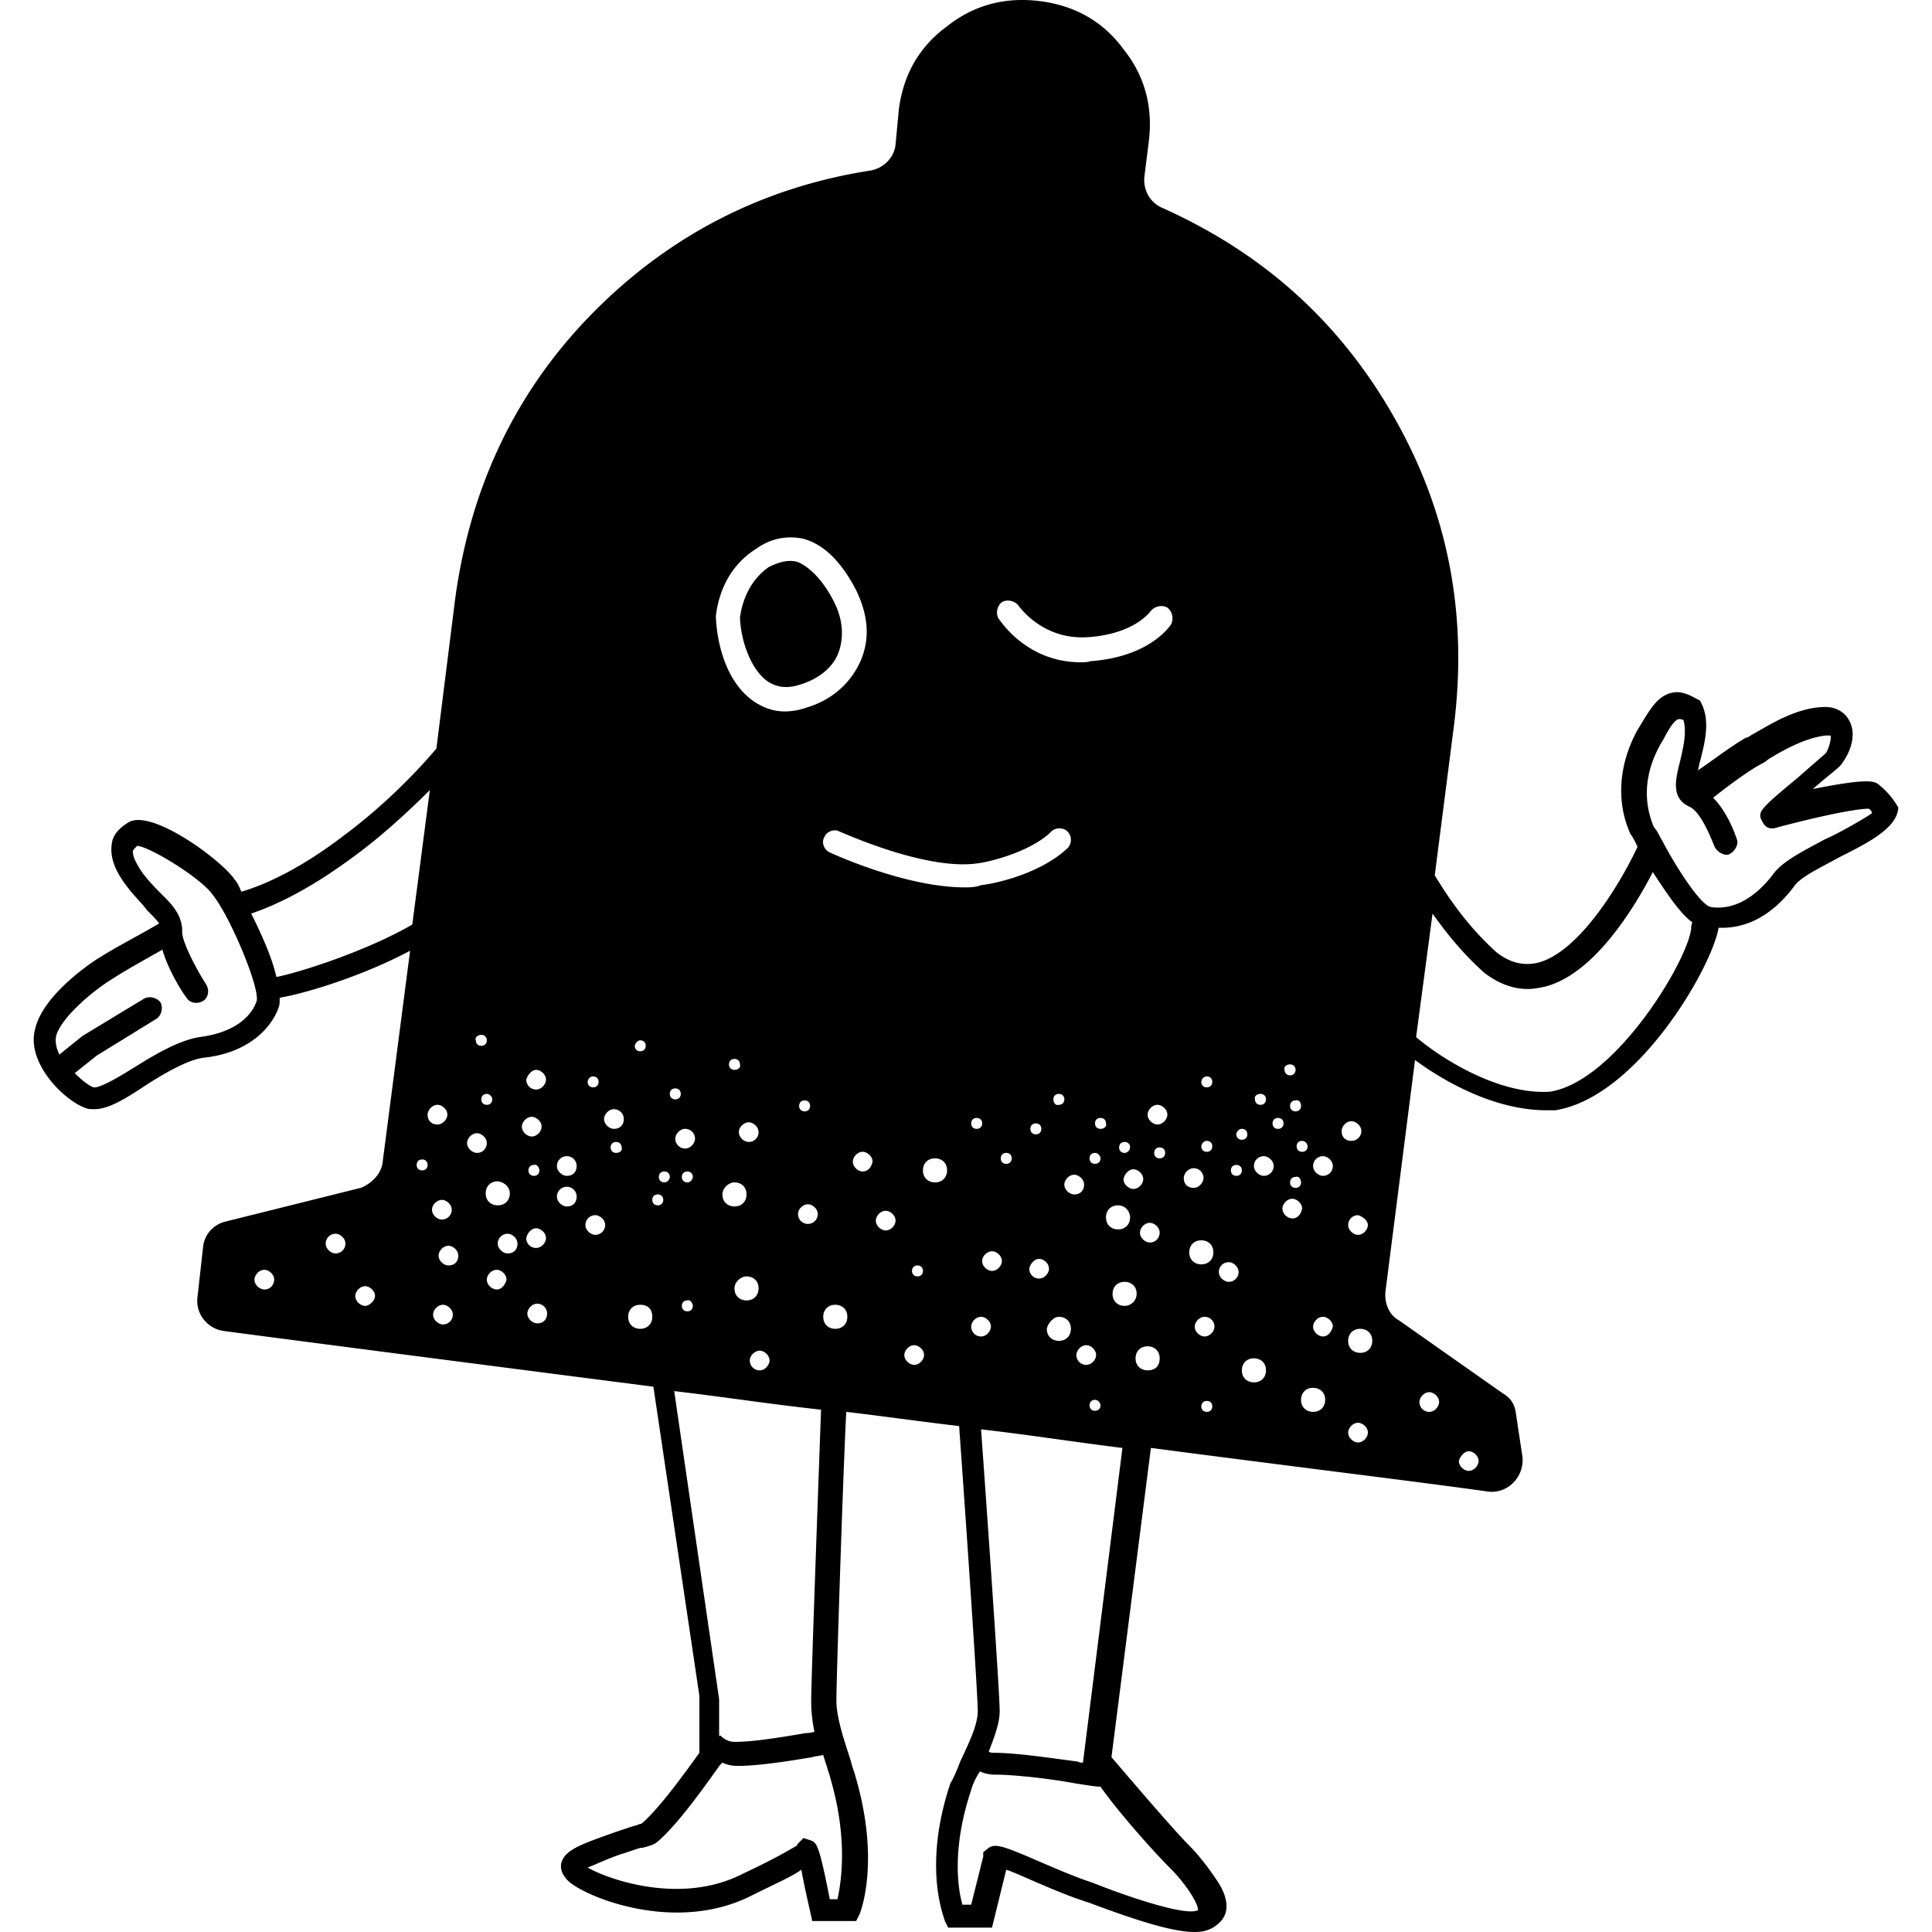 <svg xmlns="http://www.w3.org/2000/svg" width="172" height="172" fill="none">
    <g clip-path="url(#c)" data-testid="no_alarms" mask="url(#a)" style="fill:#000"
        transform="translate(-4 -4)">
        <defs>
            <clipPath id="c" class="mask-clip-path">
                <path d="M0 0h180v180H0" />
            </clipPath>
            <filter id="d" width="1" height="1" x="0" y="0">
                <feFlood flood-color="#fff" result="FloodResult" />
                <feComposite in="FloodResult" in2="SourceGraphic" operator="in" result="comp" />
            </filter>
            <mask id="a" width="180" height="180" x="0" y="0" class="mask-shape"
                data-old-height="180" data-old-width="180" data-old-x="0" data-old-y="0"
                maskUnits="userSpaceOnUse">
                <g filter="url(#d)">
                    <rect width="180" height="180" class="fills" data-testid="Rectangle" rx="0"
                        ry="0" style="fill:#3e4ff7;fill-opacity:1" />
                </g>
            </mask>
        </defs>
        <g xml:space="preserve" data-testid="svg-g" style="fill:#000"><g class="fills" data-testid="svg-g" style="fill:#000"><g class="fills" data-testid="svg-g" style="fill:#000"><g class="fills" data-testid="svg-path" style="fill:#000"><path d="M78.656 62.084c.488-1.362.391-2.918-.389-4.475-.976-1.945-2.245-3.21-3.319-3.599-.779-.195-1.56 0-2.535.486-1.757 1.265-2.343 3.113-2.538 4.475.099 2.432 1.171 4.864 2.538 5.74q1.17.73 2.633.292c1.757-.487 3.122-1.557 3.61-2.919" class="st2" style="fill:#000;fill-opacity:1"/></g></g></g>
            <g class="fills" data-testid="svg-g" style="fill:#000"><g class="fills" data-testid="svg-g" style="fill:#000"><g class="fills" data-testid="svg-path" style="fill:#000"><path d="M171.146 73.758c-.389-.195-.877-.486-5.755.486 1.659-1.459 2.439-1.945 2.634-2.334.781-1.07 1.269-2.627.585-3.794-.195-.389-.878-1.265-2.342-1.168-2.439.098-4.683 1.557-6.243 2.432-.196.098-.391.292-.586.292-1.365.778-3.121 2.14-4.292 2.919.096-.195.096-.487.195-.779.389-1.556.976-3.599.097-5.253l-.097-.194-.195-.098c-.879-.486-1.562-.778-2.343-.583-1.268.292-1.951 1.556-2.731 2.821l-.293.486c-1.659 3.016-1.951 6.421-.586 9.339l.098.097c.098.195.293.487.488.973-1.366 2.919-5.073 9.339-8.878 10.312-1.269.292-2.44 0-3.609-.876-2.733-2.432-4.489-5.155-5.562-6.906l1.659-12.939c1.365-10.312-.488-19.748-5.66-28.503-4.878-8.269-11.61-14.106-20.293-17.997-1.072-.486-1.658-1.556-1.56-2.724l.389-3.113c.391-3.016-.292-5.837-2.244-8.269-1.852-2.529-4.39-3.891-7.413-4.28-3.026-.389-5.854.292-8.293 2.237-2.538 1.849-3.903 4.378-4.294 7.394l-.293 3.113c-.096 1.167-1.072 2.14-2.243 2.334-9.367 1.46-17.465 5.545-24.196 12.161-7.22 7.101-11.415 15.856-12.781 26.071l-1.659 13.23c-1.561 1.848-4.488 4.961-8.293 7.782-3.316 2.53-6.439 4.184-9.073 4.962-.196-.487-.39-.876-.585-1.07-1.074-1.654-7.221-6.226-9.367-5.156-.877.486-1.463 1.167-1.561 1.848-.195 1.07.098 2.238 1.172 3.697.779 1.07 1.463 1.654 1.951 2.335.488.486.877.875 1.072 1.167-1.268.778-3.902 2.14-5.267 3.016-.195.097-4.977 3.113-5.757 6.323-.878 3.016 2.536 6.42 4.488 7.101.195.098.487.098.781.098 1.268 0 2.828-.973 4.585-2.141 1.658-1.07 3.708-2.237 5.073-2.432 4.683-.486 6.342-3.307 6.733-4.474.096-.195.096-.487.096-.876 2.343-.389 7.416-1.946 11.611-4.183l-2.439 18.775c-.098 1.07-.975 1.946-1.951 2.335l-12.099 3.016c-1.072.291-1.853 1.167-1.951 2.334l-.488 4.378c-.195 1.459.879 2.821 2.343 3.016 5.853.778 20.877 2.723 38.245 4.961l4.096 27.53v5.059c-.78 1.07-3.512 4.961-5.171 6.323 0 0-.195 0-.292.097-.097 0-.292.098-.391.098l-1.463.486c-3.316 1.168-4.683 1.654-4.976 2.821-.096.389 0 .973.586 1.557 1.365 1.362 9.562 4.864 16.488 1.264 2.147-1.07 3.512-1.653 4.294-2.237.194 1.07.487 2.432.78 3.697l.195.875h3.903l.293-.583c.096-.195 1.951-4.865-.488-12.744a12 12 0 0 1-.293-.973c-.488-1.557-1.269-3.697-1.269-5.351 0-1.751.586-20.039.878-25.682 3.318.39 6.733.876 10.049 1.265.586 8.172 1.658 23.737 1.658 25.39 0 1.265-.878 3.016-1.56 4.475-.293.778-.585 1.459-.879 1.946-2.535 7.588-.487 12.063-.487 12.257l.292.584h3.903l1.268-5.156c.586.195 1.464.584 2.342.973 1.366.583 3.123 1.362 4.975 1.945 4.684 1.751 7.611 2.627 9.464 2.627.976 0 1.659-.292 2.244-.876.878-.875.782-2.237-.389-3.891-.781-1.167-1.66-2.237-2.244-2.821-1.562-1.556-5.854-6.615-7.025-7.977l3.512-27.53c13.366 1.751 24.586 3.113 30.049 3.891 1.757.194 3.221-1.362 3.026-3.113l-.587-3.891q-.146-1.168-1.17-1.751l-9.268-6.518c-.879-.487-1.269-1.557-1.171-2.529l2.634-20.624c2.634 1.946 7.123 4.475 11.708 4.475h.781c7.317-1.167 13.95-12.744 14.536-16.246h.293c1.658 0 4.097-.584 6.438-3.697.586-.875 2.537-1.751 4.099-2.626 2.731-1.362 5.073-2.627 5.17-4.378-.39-.681-.878-1.362-1.854-2.14M27.533 118.799c-.391 0-.879-.389-.879-.876 0-.389.392-.875.879-.875.391 0 .878.389.878.875 0 .39-.293.876-.878.876m6.342-3.21c-.391 0-.879-.389-.879-.876 0-.486.391-.875.879-.875.39 0 .878.389.878.875 0 .487-.39.876-.878.876m2.633 4.669c-.389 0-.877-.389-.877-.875 0-.389.389-.876.877-.876.391 0 .878.389.878.876 0 .389-.487.875-.878.875m98.248 12.938c.39 0 .878.39.878.876 0 .389-.39.876-.878.876-.39 0-.878-.39-.878-.876.096-.389.488-.876.878-.876m-3.512-5.253c.389 0 .877.389.877.876 0 .389-.389.875-.877.875a.873.873 0 0 1-.878-.875c0-.389.39-.876.878-.876m-5.465-14.884c0 .39-.389.876-.877.876-.39 0-.878-.389-.878-.876 0-.486.39-.875.878-.875.389.097.877.486.877.875m-5.366-7.004c0 .292-.194.487-.488.487-.291 0-.488-.195-.488-.487s.197-.486.488-.486c.294 0 .488.292.488.486m-.585 3.21c0 .292-.194.487-.488.487-.292 0-.488-.195-.488-.487 0-.291.196-.486.488-.486.294-.097.488.195.488.486m0-6.809c0 .292-.194.486-.488.486-.292 0-.488-.194-.488-.486s.196-.487.488-.487c.294-.097.488.195.488.487m-.976-3.697c.294 0 .488.195.488.487 0 .291-.194.486-.488.486-.292 0-.488-.195-.488-.486-.096-.195.098-.487.488-.487m-2.633 2.627c.292 0 .488.194.488.486s-.196.487-.488.487c-.294 0-.488-.195-.488-.487-.098-.194.098-.486.488-.486m-1.66 3.113c.294 0 .488.194.488.486s-.194.486-.488.486c-.291 0-.488-.194-.488-.486 0-.194.197-.486.488-.486m-3.121-4.67c.293 0 .488.195.488.487 0 .291-.195.486-.488.486s-.488-.195-.488-.486c0-.195.195-.487.488-.487m0 5.74c.293 0 .488.194.488.486s-.195.487-.488.487-.488-.195-.488-.487c0-.194.195-.486.488-.486M67.729 58.874c.196-1.751.975-4.378 3.611-6.031 1.365-.973 2.829-1.168 4.194-.876 1.757.486 3.317 1.946 4.684 4.572 1.072 2.238 1.268 4.281.39 6.324-.878 1.945-2.537 3.502-4.976 4.183a5.6 5.6 0 0 1-1.756.291c-.975 0-1.854-.291-2.733-.875-2.439-1.654-3.316-5.059-3.414-7.588m8.195 52.337c.391 0 .879.389.879.876a.874.874 0 0 1-.879.875.873.873 0 0 1-.878-.875c0-.487.488-.876.878-.876m-.779-8.755c0-.292.195-.487.487-.487s.488.195.488.487-.196.486-.488.486-.487-.194-.487-.486m-5.757-3.21c-.293 0-.488-.195-.488-.487s.195-.486.488-.486c.292 0 .488.194.488.486.098.292-.196.487-.488.487m1.268 4.669c.39 0 .878.389.878.876a.873.873 0 0 1-.878.875c-.39 0-.877-.389-.877-.875 0-.487.487-.876.877-.876m-1.268 5.35c.586 0 1.073.39 1.073 1.071 0 .583-.391 1.07-1.073 1.07-.585 0-1.073-.39-1.073-1.07 0-.584.585-1.071 1.073-1.071m1.073 8.367c.585 0 1.073.389 1.073 1.07 0 .583-.391 1.07-1.073 1.07-.585 0-1.073-.389-1.073-1.07 0-.584.586-1.07 1.073-1.07m1.17 6.615c.391 0 .878.389.878.875 0 .389-.39.876-.878.876a.87.87 0 0 1-.877-.876c0-.486.488-.875.877-.875m-5.755-18.873c0 .389-.39.876-.878.876a.873.873 0 0 1-.878-.876c0-.389.39-.875.878-.875s.878.389.878.875m-.684 3.891c-.292 0-.488-.194-.488-.486s.196-.486.488-.486c.294 0 .488.194.488.486 0 .195-.194.486-.488.486m.488 10.993c0 .292-.194.487-.488.487-.292 0-.488-.195-.488-.487s.196-.486.488-.486c.294-.098.488.292.488.486m-4.682-23.639c.291 0 .488.195.488.486 0 .292-.197.487-.488.487-.293 0-.488-.195-.488-.487 0-.097.195-.486.488-.486m-4.195 3.21c.292 0 .487.195.487.487 0 .291-.195.486-.487.486-.294 0-.488-.195-.488-.486 0-.195.194-.487.488-.487m-5.074-.583c.389 0 .877.389.877.875 0 .389-.389.876-.877.876a.874.874 0 0 1-.878-.876c.098-.389.488-.875.878-.875m-2.341 10.992c0 .584-.391 1.07-1.074 1.07-.586 0-1.074-.389-1.074-1.07 0-.583.391-1.07 1.074-1.07.683.097 1.074.584 1.074 1.07m-1.561-8.366c0 .292-.196.487-.488.487-.293 0-.488-.195-.488-.487s.195-.486.488-.486c.292 0 .488.292.488.486m-.976-5.739c.292 0 .488.194.488.486s-.196.486-.488.486c-.293 0-.488-.194-.488-.486-.098-.195.098-.486.488-.486M26.85 93.117c-.292.875-1.365 2.724-5.074 3.21-1.854.292-3.999 1.557-5.854 2.724-1.267.778-3.023 1.848-3.609 1.751-.487-.195-1.073-.681-1.659-1.265l1.951-1.556 5.366-3.308c.39-.292.587-.972.294-1.459-.294-.389-.976-.584-1.464-.292l-5.463 3.308-2.049 1.654c-.293-.584-.39-1.168-.293-1.654.488-1.751 3.512-4.183 4.975-5.059 1.172-.778 3.123-1.848 4.488-2.626.488 1.751 1.757 3.794 2.147 4.28.292.486.976.584 1.464.292s.585-.973.292-1.459c-.878-1.362-2.146-3.794-2.146-4.67v-.292c-.097-1.362-.976-2.237-1.757-3.015-.488-.487-1.17-1.168-1.755-1.946-.878-1.265-.878-1.751-.878-1.946 0-.097.096-.194.39-.486 1.17.097 5.756 2.918 6.732 4.378 1.561 1.945 4.194 8.268 3.902 9.436m1.756-2.14c-.391-1.751-1.366-3.892-2.243-5.643 2.828-.972 5.853-2.626 9.366-5.253 2.243-1.654 4.584-3.794 6.536-5.739l-1.56 11.965c-4.001 2.335-10.051 4.281-12.099 4.67m12.977 17.218c-.294 0-.488-.194-.488-.486s.194-.486.488-.486c.291 0 .487.194.487.486s-.196.486-.487.486m.487-4.961c0-.389.391-.875.878-.875.39 0 .878.389.878.875 0 .389-.39.876-.878.876-.487 0-.878-.292-.878-.876m1.268 7.588c.39 0 .878.389.878.875 0 .487-.39.876-.878.876-.39 0-.877-.389-.877-.876 0-.486.487-.875.877-.875m.098 11.09c-.39 0-.878-.389-.878-.876 0-.389.39-.875.878-.875.39 0 .877.389.877.875a.87.87 0 0 1-.877.876m.488-5.253c-.39 0-.878-.389-.878-.876 0-.389.39-.875.878-.875.389 0 .877.389.877.875 0 .487-.292.876-.877.876m2.537-10.02c-.39 0-.878-.389-.878-.876 0-.389.39-.875.878-.875.39 0 .878.389.878.875 0 .389-.293.876-.878.876m1.755 12.16c-.389 0-.877-.389-.877-.876 0-.389.389-.875.877-.875.39 0 .878.389.878.875-.097.39-.39.876-.878.876m.976-3.21c-.39 0-.878-.389-.878-.876 0-.486.39-.875.878-.875.39 0 .878.389.878.875 0 .487-.292.876-.878.876m1.269-11.285c0-.389.39-.875.878-.875.39 0 .878.389.878.875 0 .389-.39.876-.878.876-.39 0-.878-.389-.878-.876m1.56 3.891c0 .292-.194.487-.488.487-.292 0-.488-.195-.488-.487 0-.291.196-.486.488-.486.294-.097.488.292.488.486m-.292 5.156c.389 0 .877.389.877.876 0 .389-.389.875-.877.875a.873.873 0 0 1-.878-.875c.098-.487.488-.876.878-.876m.098 8.464c-.39 0-.878-.389-.878-.876 0-.389.39-.875.878-.875s.878.389.878.875c0 .487-.293.876-.878.876m2.633-10.409c-.39 0-.878-.39-.878-.876s.39-.875.878-.875.879.389.879.875-.294.876-.879.876m0-2.724c-.39 0-.878-.389-.878-.876 0-.486.39-.875.878-.875s.879.389.879.875c0 .487-.294.876-.879.876m2.537 5.253c-.39 0-.877-.389-.877-.876 0-.486.389-.875.877-.875.39 0 .878.389.878.875 0 .487-.39.876-.878.876m1.853-7.296c-.291 0-.487-.195-.487-.487 0-.291.196-.486.487-.486.294 0 .488.195.488.486.098.195-.096.487-.488.487m-.194-2.14c-.39 0-.878-.389-.878-.876 0-.389.39-.875.878-.875s.878.389.878.875c0 .487-.292.876-.878.876m2.342 17.802c-.587 0-1.074-.389-1.074-1.07 0-.584.39-1.07 1.074-1.07.683 0 1.073.389 1.073 1.07s-.488 1.07-1.073 1.07m1.561-10.993c-.294 0-.488-.194-.488-.486s.194-.486.488-.486c.292 0 .488.194.488.486s-.196.486-.488.486m.585-2.043c-.293 0-.488-.194-.488-.486s.195-.486.488-.486.488.194.488.486c0 .195-.195.486-.488.486m.488-7.879c0-.292.194-.487.488-.487.293 0 .488.195.488.487s-.195.486-.488.486c-.294 0-.488-.194-.488-.486m.39 26.46c4.195.486 8.585 1.167 13.074 1.654-.196 5.448-.878 24.028-.878 25.974 0 .875.097 1.751.291 2.724-.194 0-.389.097-.779.097-1.757.292-4.488.778-6.342.778-.781 0-1.269-.584-1.269-.584l-.097.098v-3.308zm14.537 45.236h-.684c-.975-4.962-1.169-5.059-1.755-5.254l-.585-.194-.39.389c-.098.097-.197.195-.197.292-.39.194-1.56.973-4.878 2.529-5.56 2.821-12.098.389-13.755-.584.78-.291 1.951-.875 3.219-1.264l1.464-.487h.195c.293-.097.878-.194 1.268-.486 2.147-1.751 5.464-6.712 5.658-6.907l.196-.195c.389.195.877.292 1.365.292 1.951 0 4.878-.486 6.635-.778.293-.097.585-.097.976-.194.097.389.293.875.39 1.264.098.292.194.584.292.973 1.562 5.448.878 9.242.586 10.604m-.196-50.781c-.584 0-1.072-.389-1.072-1.07 0-.584.39-1.07 1.072-1.07.586 0 1.073.389 1.073 1.07s-.487 1.07-1.073 1.07m2.439-14.008c-.39 0-.878-.389-.878-.876 0-.389.39-.875.878-.875.391 0 .879.389.879.875-.097.487-.391.876-.879.876m2.049 5.253c-.389 0-.877-.389-.877-.876 0-.389.389-.875.877-.875.39 0 .878.389.878.875 0 .389-.39.876-.878.876m2.538 11.965c-.391 0-.878-.389-.878-.875 0-.389.39-.876.878-.876.389 0 .877.389.877.876 0 .389-.389.875-.877.875m.291-7.879c-.291 0-.487-.195-.487-.487s.196-.486.487-.486c.294 0 .488.194.488.486s-.194.487-.488.487m1.561-8.367c-.585 0-1.073-.389-1.073-1.07 0-.583.391-1.07 1.073-1.07.587 0 1.075.389 1.075 1.07 0 .584-.391 1.07-1.075 1.07m-9.366-29.378c-.487-.195-.779-.876-.487-1.362.196-.487.879-.779 1.366-.487.097 0 7.61 3.502 12.292 2.821 1.464-.194 4.879-1.167 6.538-2.821.389-.389 1.073-.389 1.464 0a1.06 1.06 0 0 1 0 1.46c-2.244 2.14-6.05 3.113-7.708 3.307-.488.195-1.073.195-1.463.195-5.172 0-11.61-2.919-12.002-3.113m26.246 26.752c-.294 0-.488-.195-.488-.487 0-.291.194-.486.488-.486.293 0 .488.195.488.486 0 .195-.195.487-.488.487m.78 1.459c.39 0 .878.389.878.876 0 .389-.39.875-.878.875-.39 0-.878-.389-.878-.875.098-.487.488-.876.878-.876m-.292 4.28c0 .584-.391 1.071-1.073 1.071-.586 0-1.074-.39-1.074-1.071 0-.583.391-1.07 1.074-1.07.682 0 1.073.584 1.073 1.07m-2.634-7.879c-.293 0-.488-.195-.488-.487s.195-.486.488-.486c.291 0 .487.194.487.486.098.292-.196.487-.487.487m0 2.626c0 .292-.197.487-.488.487-.293 0-.488-.195-.488-.487s.195-.486.488-.486c.291 0 .488.292.488.486m0 21.986c0 .292-.197.486-.488.486-.293 0-.488-.194-.488-.486s.195-.487.488-.487c.291 0 .488.292.488.487m-.391-4.475c0 .389-.39.875-.878.875a.874.874 0 0 1-.879-.875c0-.389.391-.876.879-.876s.878.487.878.876m-1.951-14.3c-.39 0-.878-.39-.878-.876 0-.389.39-.876.878-.876.39 0 .878.39.878.876s-.293.876-.878.876m-3.123 5.739c.39 0 .878.389.878.876 0 .389-.39.875-.878.875a.87.87 0 0 1-.877-.875c.097-.487.488-.876.877-.876m-.78-11.576c0-.292.195-.487.488-.487.292 0 .488.195.488.487s-.196.486-.488.486c-.293 0-.488-.194-.488-.486m2.537 16.732c.585 0 1.072.389 1.072 1.07 0 .584-.39 1.07-1.072 1.07-.585 0-1.073-.389-1.073-1.07.097-.486.585-1.07 1.073-1.07m-.488-19.359c0-.292.194-.486.488-.486.293 0 .488.194.488.486s-.195.487-.488.487c-.294.097-.488-.195-.488-.487m-5.463 13.522c.39 0 .878.389.878.876 0 .389-.39.875-.878.875-.391 0-.878-.389-.878-.875 0-.487.487-.876.878-.876m-1.366-10.895c-.294 0-.488-.195-.488-.487s.194-.486.488-.486c.293 0 .488.194.488.486s-.195.487-.488.487m2.145 2.626c0-.292.196-.486.488-.486.294 0 .488.194.488.486s-.194.487-.488.487c-.292 0-.488-.195-.488-.487m-2.633 14.981c0-.389.39-.875.878-.875.39 0 .878.389.878.875 0 .39-.39.876-.878.876a.873.873 0 0 1-.878-.876m17.658 48.154c1.367 1.362 2.537 3.113 2.537 3.794-1.073.584-6.439-1.264-9.366-2.432-1.756-.583-3.512-1.362-4.879-1.945-3.121-1.362-3.805-1.557-4.39-1.168l-.488.39v.389l-1.072 4.28h-.781c-.39-1.362-.976-4.961.781-10.214.097-.39.39-1.071.781-1.654.389.194.877.292 1.364.292 1.758 0 5.075.389 7.124.778 1.268.194 1.853.292 2.244.292 1.561 2.237 4.779 5.837 6.145 7.198m-7.707-9.339c-.195 0-.292 0-.488-.097-2.243-.292-5.464-.778-7.415-.778-.194 0-.292 0-.488-.097.488-1.265.976-2.53.976-3.6 0-1.848-1.366-21.11-1.658-25.098 4.293.486 8.585 1.167 12.586 1.654zm3.708-40.663c-.585 0-1.073-.389-1.073-1.07 0-.584.39-1.07 1.073-1.07.584 0 1.072.389 1.072 1.07a1.08 1.08 0 0 1-1.072 1.07m2.048 5.74c-.585 0-1.072-.389-1.072-1.07 0-.584.39-1.07 1.072-1.07.585 0 1.073.389 1.073 1.07s-.389 1.07-1.073 1.07m.196-11.382c-.39 0-.878-.389-.878-.876 0-.389.39-.875.878-.875.389 0 .877.389.877.875 0 .389-.292.876-.877.876m.877-7.491c-.292 0-.488-.194-.488-.486s.196-.487.488-.487c.294 0 .488.195.488.487s-.194.486-.488.486m-.194-3.015c-.391 0-.879-.39-.879-.876 0-.389.391-.875.879-.875.39 0 .878.389.878.875 0 .389-.39.876-.878.876m1.17-44.458c-.098.098-1.853 2.821-7.122 3.211-.293.097-.585.097-.878.097-4.878 0-7.22-3.794-7.317-3.891-.294-.487-.097-1.168.293-1.46.488-.291 1.171-.097 1.463.292.098.097 2.147 3.113 6.243 2.821 4.099-.291 5.465-2.237 5.562-2.334.292-.39.976-.584 1.464-.292a1.21 1.21 0 0 1 .292 1.556m1.171 49.224c0-.389.391-.875.878-.875.488 0 .878.389.878.875 0 .389-.39.876-.878.876-.487 0-.878-.292-.878-.876m.488 6.615c0-.583.39-1.07 1.073-1.07.585 0 1.073.389 1.073 1.07 0 .584-.391 1.07-1.073 1.07-.585 0-1.073-.389-1.073-1.07m1.561 14.203c-.293 0-.488-.194-.488-.486s.195-.486.488-.486.488.194.488.486-.195.486-.488.486m-.195-6.712c-.39 0-.878-.389-.878-.876 0-.389.39-.875.878-.875s.877.389.877.875c0 .39-.389.876-.877.876m2.147-4.864c-.392 0-.88-.389-.88-.876 0-.486.392-.875.88-.875.39 0 .878.389.878.875a.874.874 0 0 1-.878.876m.681-9.436c-.291 0-.487-.195-.487-.487 0-.291.196-.486.487-.486.294 0 .488.195.488.486 0 .292-.194.487-.488.487m1.562 18.386c-.586 0-1.074-.389-1.074-1.07 0-.584.391-1.07 1.074-1.07.586 0 1.074.389 1.074 1.07 0 .583-.391 1.07-1.074 1.07m.878-18.386c-.39 0-.878-.389-.878-.876 0-.486.39-.875.878-.875.39 0 .878.389.878.875a.874.874 0 0 1-.878.876m1.269-4.183c-.294 0-.488-.195-.488-.487s.194-.486.488-.486c.293 0 .488.194.488.486s-.195.487-.488.487m1.268 7.977c-.39 0-.878-.389-.878-.876 0-.389.39-.875.878-.875.389 0 .877.389.877.875-.097.487-.389.876-.877.876m1.853 17.218c-.585 0-1.073-.389-1.073-1.07 0-.583.391-1.07 1.073-1.07.586 0 1.074.389 1.074 1.07 0 .584-.39 1.07-1.074 1.07m.878-6.712c-.39 0-.878-.389-.878-.876 0-.389.39-.875.878-.875.391 0 .879.389.879.875-.097.39-.391.876-.879.876m0-14.3c-.39 0-.878-.389-.878-.876 0-.486.39-.875.878-.875.391 0 .879.389.879.875a.874.874 0 0 1-.879.876m1.66-3.989c0-.389.389-.875.877-.875.39 0 .878.389.878.875 0 .487-.39.876-.878.876s-.877-.292-.877-.876m1.463 27.725c-.39 0-.878-.389-.878-.875 0-.389.39-.876.878-.876.389 0 .877.389.877.876 0 .389-.389.875-.877.875m.195-7.977c-.585 0-1.073-.389-1.073-1.07 0-.584.39-1.07 1.073-1.07.585 0 1.072.389 1.072 1.07 0 .584-.39 1.07-1.072 1.07m29.463-37.745c-.389 3.016-6.829 13.62-12.584 14.495-4.587.292-9.757-3.016-11.904-4.864l1.463-10.993c1.172 1.654 2.636 3.502 4.587 5.254 1.267.972 2.537 1.459 3.902 1.459.488 0 .976-.098 1.464-.195 4.39-1.07 8-7.004 9.658-10.214 1.269 1.945 2.439 3.696 3.513 4.475-.099.291-.099.389-.099.583m11.904-7.977c-1.951 1.07-3.805 1.946-4.684 3.211-1.657 2.14-3.609 3.113-5.462 2.821-1.074-.195-3.61-4.475-4.294-5.837-.292-.487-.488-.973-.78-1.265-1.268-3.016-.391-5.642.585-7.393l.292-.487c.391-.778.976-1.751 1.366-1.751.098 0 .196 0 .391.098.293 1.07 0 2.334-.293 3.599-.389 1.557-.877 3.308.781 4.086.976.389 1.854 2.529 2.244 3.502.195.486.78.875 1.268.778.487-.194.879-.778.781-1.264-.097-.292-.781-2.432-2.146-3.794.975-.779 3.024-2.335 4.292-3.016.196-.097.391-.195.586-.389 1.268-.778 3.316-1.946 5.171-2.14h.39c.098.097 0 .875-.39 1.556-.195.195-1.464 1.265-2.439 2.14-3.513 2.919-3.708 3.113-3.22 3.989.195.389.585.778 1.365.486 5.172-1.362 7.416-1.654 8.099-1.654.292.195.292.39.292.39-.195.194-2.829 1.751-4.195 2.334" class="st2" style="fill:#000;fill-opacity:1"/></g></g></g></g>
    </g>
</svg>
